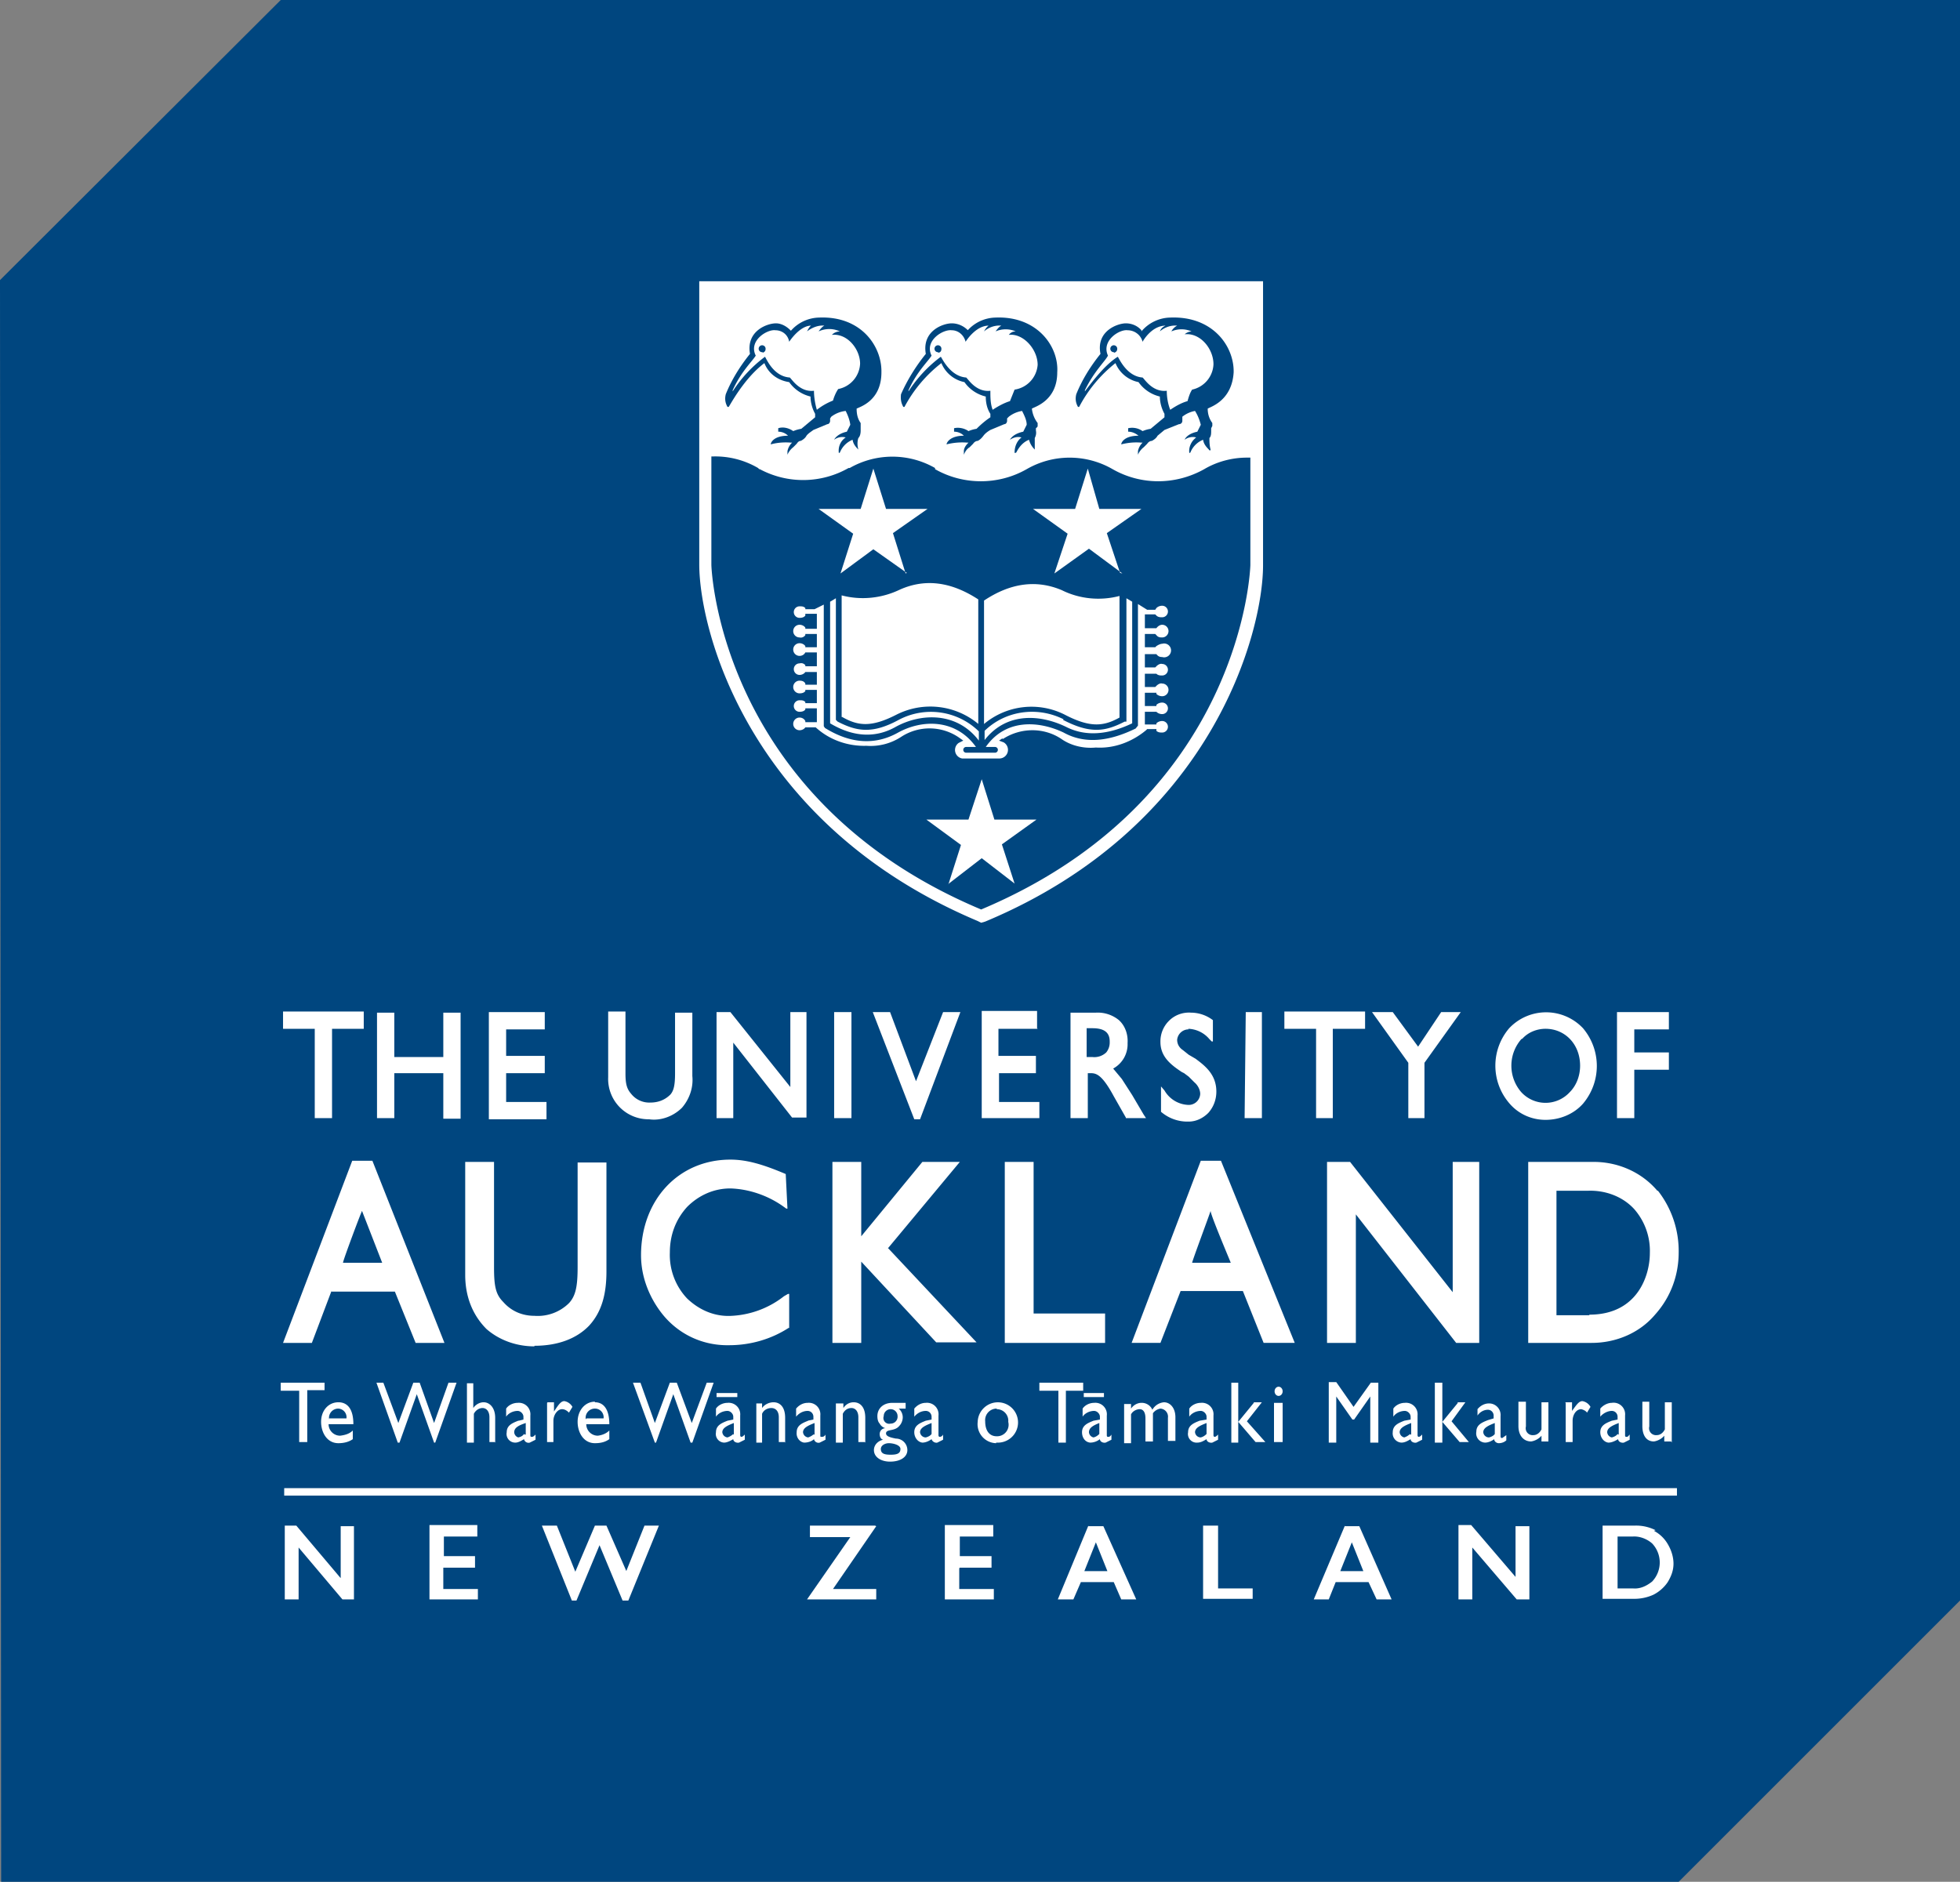 <svg xmlns="http://www.w3.org/2000/svg" width="340" height="326.5" viewBox="0 111.8 340 326.5"><rect x="0" y="111.8" width="340" height="326.5" fill="#808080" stroke="none"/><path fill="#00467F" d="M0 160.4l48.7-48.6H340v277.7l-48.8 48.8H.2L0 160.4"/><path fill="#FFF" d="M51.9 362h1.4v-9h3v-1.3h-7.6v1.4h3.2v9m6.8-7c-1.7 0-3 1.4-3 3.4 0 1.8 1 3.7 3 3.7.9 0 1.8-.2 2.5-.7V360c-.6.6-1.4.8-2.2.9a2 2 0 0 1-2-2h4.3c0-2.6-1-3.8-2.6-3.8zm-1.6 3a1.6 1.6 0 0 1 1.6-1.9 1.5 1.5 0 0 1 1.4 1.7h-3v.1zm15.8-6.4h-1.2l-2.6 7-2.6-7h-1.2l3.7 10.4h.3l3-8.4 3 8.4h.2l3.7-10.4h-1.4l-2.5 7-2.5-7m13.1 10.4v-4.3c0-1.8-1-2.7-2-2.7-.7 0-1.4.4-1.8 1v-4.3H81v10.3h1.2v-5c.3-.6.9-1 1.5-1 .7 0 1.2.6 1.2 1.6v4.3H86zm4-3.8c-1 .4-2 .8-2 2a1.5 1.5 0 0 0 1.5 1.8c.5 0 1-.3 1.5-.6a.8.8 0 0 0 1 .6l1-.5v-.9c-.2.2-.4.4-.6.4-.2 0-.3 0-.3-.3v-3.4a2 2 0 0 0-2.2-2.2c-.8 0-1.6.4-2 1v1.4c.4-.6 1.2-1 2-1 .5 0 1 .5 1 1v.5l-.8.2zm1 2.3c-.2.3-.5.5-1 .6a1 1 0 0 1-.7-.9c0-.8.8-1.2 2-1.6v2H91zm4-5.4v6.8H96v-3.7c0-1 .7-2 1.5-2 .5 0 .9.3 1.2.6l.6-1a2 2 0 0 0-1.4-1c-.6 0-1 .6-1.8 1.8v-1.6H95l-.1.1zm8.3-.2c-1.7 0-3 1.5-3 3.5 0 1.8 1 3.7 3 3.7 1 0 1.8-.2 2.5-.7V360c-.5.5-1.2.8-2 .9a2 2 0 0 1-2-2h4c0-2.6-1-3.8-2.5-3.8zm-1.6 3a1.6 1.6 0 0 1 1.7-1.8 1.5 1.5 0 0 1 1.4 1.7h-3v.1zm15.8-6.3h-1.2l-2.6 7-2.5-7h-1.3l3.8 10.4h.2l3-8.4 3 8.4h.3l3.7-10.4h-1.2l-2.6 7-2.6-7m8.8 6.6c-1 .4-2 .8-2 2a1.5 1.5 0 0 0 1.4 1.8c.5 0 1.1-.3 1.6-.6 0 .4.5.7 1 .6l1-.5v-.9c-.2.2-.4.4-.6.4 0 0-.2 0-.2-.3v-3.4a2 2 0 0 0-2.2-2.2c-.8 0-1.6.4-2 1v1.4c.4-.6 1.2-1 2-1 .5 0 1 .5 1 1v.5l-1 .2zm1 2.3c-.3.3-.7.5-1 .6a1 1 0 0 1-.9-.9c0-.8 1-1.2 2-1.6v2h-.1zm9 1.5v-4.3c0-2-1-2.7-2-2.7-.8 0-1.6.4-2 1v-.8h-1v6.8h1v-5c.3-.7 1-1 1.6-1 .8 0 1.3.6 1.3 1.6v4.3h1.2zm4-3.8c-1 .4-2 .8-2 2-.1.9.5 1.7 1.3 1.8.6 0 1.3-.2 1.7-.6a.8.8 0 0 0 1 .6l1-.5v-.9c-.1.2-.3.4-.6.4s-.3 0-.3-.3v-3.4a2 2 0 0 0-2.2-2.2c-.8 0-1.5.4-2 1v1.4c.5-.6 1.2-1 2-1 .6 0 1 .5 1 1v.5l-1 .2zm1 2.3c-.3.3-.7.5-1 .6a1 1 0 0 1-.9-.9c0-.8 1-1.2 2-1.6v2h-.2zm8.9 1.5v-4.3c0-2-1-2.7-2-2.7-.8 0-1.4.4-1.8 1v-.8H145v6.8h1.2v-5c.3-.6.8-1 1.5-1s1.2.6 1.2 1.6v4.3h1.2-.1zm7.3-6.9h-2.6c-1.6 0-2.6 1-2.6 2.3 0 .5.1 1 .4 1.3.2.4.6.7 1 .8a1 1 0 0 0-1 1c0 .5.2.9.6 1-.9.2-1.6.9-1.6 1.8 0 1.2 1.2 2 2.8 2 1.8 0 3-.8 3-2a2 2 0 0 0-2-2c-1-.2-1.7-.4-1.7-.9 0-.8 1.5-.3 2.3-1.3.4-.4.6-1 .6-1.5a2 2 0 0 0-.7-1.5h1.2v-1h.3zm-3.2 7c.7 0 2 .3 2 1 0 .8-.6 1-1.7 1s-1.7-.2-1.7-1c0-.6.7-1 1.4-1zm.3-3.4a1 1 0 0 1-1.2-1.3 1.2 1.2 0 0 1 2.4 0 1.2 1.2 0 0 1-1.3 1.3h.1zm6.1-.5c-1 .4-2 .8-2 2 0 .9.6 1.7 1.4 1.8.6 0 1.2-.3 1.6-.6.1.4.6.7 1 .6l1-.5v-.9c-.1.2-.3.4-.6.4 0 0-.2 0-.2-.3v-3.4a2 2 0 0 0-2.2-2.2c-.8 0-1.5.4-2 1v1.4c.5-.6 1.2-1 2-1 .6 0 1 .5 1 1v.5l-1 .2zm1 2.3c-.2.3-.6.5-1 .6a1 1 0 0 1-1-.9c0-.8 1-1.2 2-1.6v2zm11.3 1.5a3.5 3.5 0 1 0-3.3-3.6 3.3 3.3 0 0 0 3.2 3.7v-.1zm0-5.8a2 2 0 0 1 2 2.2 2 2 0 0 1-2 2.5c-1.3 0-2-1-2-2.6a2 2 0 0 1 2-2.2v.1zm12 5.8v-9h3v-1.4h-7.6v1.4h3.3v9h1.3m4.8-3.8c-1 .4-2 .8-2 2 0 .9.5 1.7 1.4 1.8.6 0 1.2-.2 1.7-.6 0 .4.5.7 1 .6l1-.5v-.9c-.1.2-.3.4-.5.4s-.3 0-.3-.3v-3.4a2 2 0 0 0-2.2-2.2c-.8 0-1.6.4-2 1v1.4c.4-.6 1.2-1 2-1 .5 0 1 .5 1 1v.5l-1.1.2zm1 2.3c-.3.3-.6.5-1 .6a1 1 0 0 1-.8-.9c0-.8.8-1.2 1.8-1.6v2zm13.2 1.5v-4.4c0-1.6-.9-2.6-2-2.6-.9.1-1.6.6-2 1.3a2 2 0 0 0-1.9-1.2c-.7 0-1.4.4-1.8 1v-.8H195v6.8h1.2v-5c.3-.6 1-.9 1.5-.9.6 0 1 .5 1 1.6v4h1.3V357a2 2 0 0 1 1.3-.8 1.4 1.4 0 0 1 1.3 1.6v4h1.3v.3zm4.2-3.8c-1 .4-2 .8-2 2a1.5 1.5 0 0 0 1.6 1.8c.6 0 1.1-.3 1.6-.6 0 .4.5.7 1 .6l1-.5v-.9c-.2.2-.4.4-.6.4 0 0-.2 0-.2-.3v-3.4a2 2 0 0 0-2.2-2.2c-.8 0-1.6.4-2 1v1.4c.4-.6 1.2-1 2-1 .5 0 1 .5 1 1v.5l-1.2.2zm1.2 2.3c-.3.3-.6.5-1 .6a1 1 0 0 1-1-.9c0-.8 1-1.2 2-1.6v2zm8.2-5.4l-2.7 3.3 3 3.5h1.7l-3.2-3.6 2.6-3.3h-1.4m-3.9-3.4h1.2v10.4h-1.2v-10.4z"/><ellipse fill="#FFF" cx="221.8" cy="353.2" rx=".7" ry=".8"/><path fill="#FFF" d="M221.1 355.2h1.4v6.8H221v-6.8zm18 6.9v-10.4h-1.3l-3 4.2-3-4.3h-1.3v10.5h1.3v-8l2.8 4h.3l2.8-4v8h1.3m4.6-3.8c-1 .4-2 .8-2 2a1.6 1.6 0 0 0 1.5 1.8c.6 0 1.1-.3 1.6-.6 0 .4.5.7 1 .6l1-.5v-.9c-.2.2-.4.4-.6.4 0 0-.2 0-.2-.3v-3.4a2 2 0 0 0-2.2-2.2c-.8 0-1.6.4-2 1v1.4c.4-.6 1.2-1 2-1 .5 0 1 .5 1 1v.5l-1.1.2zm1 2.3c-.3.3-.7.5-1 .6a1 1 0 0 1-.8-.9c0-.8 1-1.2 2-1.6v2h-.2zm8.3-5.4l-2.7 3.3 3 3.5h1.6l-3-3.6 2.4-3.3h-1.4m-3.8-3.4h1.2v10.4h-1.3v-10.4zm7.3 4.3v1.4c.4-.6 1.1-1 1.8-1 .6 0 1 .5 1 1v.5l-1 .3c-1 .4-2 .8-2 2a1.6 1.6 0 0 0 1.5 1.9c.6 0 1.2-.3 1.6-.6 0 .4.4.7.8.7.5 0 1-.2 1.3-.5v-.9l-.7.5c-.2 0-.3 0-.3-.4v-3.4a2 2 0 0 0-2-2.2c-.8 0-1.5.4-2 1v-.3zm3 4.6c-.2.3-.6.5-1 .6a1 1 0 0 1-1-.9c0-.8 1-1.2 2-1.6v2zm9.3 1.5v-7h-1.2v4.7c-.3.6-.8 1-1.4 1a1.2 1.2 0 0 1-1.3-1.5V355h-1.3v4.2c0 1.8 1 2.7 2.2 2.7.7-.1 1.4-.5 1.8-1v1h1.2v.2zm3-6.9v6.8h1.2v-3.7c0-1 .6-2 1.5-2 .4.1.8.3 1 .6l.6-1a2 2 0 0 0-1.4-1c-.6 0-1 .6-1.8 1.7v-1.5h-1.2l.1.1zm8 3.1c-1 .4-2 .8-2 2 0 .9.6 1.7 1.4 1.8.6 0 1.2-.3 1.7-.6 0 .4.5.7 1 .6l1-.5v-.9c-.2.2-.3.4-.5.4s-.3 0-.3-.3v-3.4a2 2 0 0 0-2.3-2.2c-.7 0-1.5.4-2 1v1.4c.5-.6 1.3-1 2-1 .6 0 1 .5 1 1v.5l-1 .2zm1 2.3c-.2.3-.6.5-1 .6a1 1 0 0 1-.8-.9c0-.8 1-1.2 2-1.6v2h-.1zm9.4 1.5v-7h-1.2v4.7c-.3.6-.8 1-1.4 1a1.2 1.2 0 0 1-1.3-1.5V355h-1.2v4.2c0 1.8.8 2.7 2 2.7.7-.1 1.4-.5 1.8-1v1h1.2l.1.2zm-165.7-8.6h3.6v.7h-3.6v-.7zm63.7 0h3.5v.7H188v-.7zM94.8 303h-7v-5h6.7v-3h-6.7v-4.6h6.7v-3h-9.7v18.6h10V303m85.1-12.8v-3h-9.6v18.6h10V303h-7v-5h6.4v-3h-6.5v-4.7h6.8M68.4 298h8.5v7.9h3v-18.4h-3v7.7h-8.5v-7.7h-3v18.3h3V298m44.2 8c2 .3 4.2-.5 5.7-2 1.3-1.5 2-3.5 1.8-5.5v-11h-3V298c0 2-.2 3-.8 3.7-1 1-2.2 1.4-3.5 1.4a4 4 0 0 1-3.3-1.5c-.7-.8-1-1.6-1-3.5v-10.8h-3v11.4a7 7 0 0 0 7.1 7.3zm27.3-.2v-18.4h-2.8v13l-10.4-13h-2.4v18.4h2.9v-13.1l10.2 13h2.5zm26.7-18.4h-3l-4.7 12-4.5-12h-3l7.2 18.6h1l7-18.6zm28.7 18.4h3.5l-.4-.6-2-3.4-1.8-2.8-1.5-1.8a4.8 4.8 0 0 0 2.5-4.4c.1-1.5-.4-3-1.5-4a5.8 5.8 0 0 0-4-1.3h-4.4v18.3h3V298h.5c1 0 2 .3 4 4l2.1 3.7zm-2.8-13.1c0 .6-.2 1.2-.6 1.7a3 3 0 0 1-2.4.8h-1v-5h1c2 0 3 .7 3 2.3v.2zm13.6-2.4a5 5 0 0 1 3.7 1.8l.4.4h.2v-3.7a6.3 6.3 0 0 0-3.8-1.3c-1.4-.1-2.8.4-3.8 1.4a5 5 0 0 0-1.5 3.7c0 2.6 1.9 4 3.7 5.2l.4.2.8.6 1 1c.6.5 1 1.3 1 2a2 2 0 0 1-2.2 1.9 5 5 0 0 1-4-2.5l-.6-.7v-.2 4.6a7 7 0 0 0 4.8 1.7c1.3 0 2.5-.6 3.4-1.5.9-1 1.4-2.3 1.4-3.7 0-3-2-4.5-3.6-5.7l-1.2-.7-1-.8c-.6-.4-1-1-1-1.8a2 2 0 0 1 2-1.8l-.1-.1zm38.2 15.5h2.8v-9.6l6.3-8.8H250l-4 6-4.4-6H238l6.3 8.8v9.7-.1zm-99.6-18.4h3v18.4h-3v-18.4zm71.4 0h2.8v18.4h-3l.2-18.4zM54.6 305.8h3v-15.5h5.5v-3h-14v3h5.5v15.5m173.6 0h3v-15.5h5.6v-3h-14v3h5.5v15.5m55.2-8.4h6v-3h-6v-4h6v-3h-9v18.4h3v-8.4m-15.4 8.7c2.5 0 4.9-1 6.5-2.8 3.2-3.8 3.2-9.3 0-13.1a8.8 8.8 0 0 0-12.8 0 10 10 0 0 0 0 13c1.6 1.9 3.9 2.9 6.3 2.9zm-4-14.1c1-1.1 2.5-1.7 4-1.7 3.4 0 6 2.7 6 6.4 0 1.7-.6 3.4-1.8 4.6a5.7 5.7 0 0 1-8.4 0 7 7 0 0 1 0-9.2l.2-.1zm-52.3 21.2h-3.5l-12 31.6h5l3.5-9h10.8l3.6 9h5.4l-12.8-31.6zm-5 17.7c0-.3 3-8.3 3.2-9 0 .7 3.4 8.7 3.5 9h-7 .3zm-15.1 8.8h-12.4v-26.3h-5v31.4h17.4v-5m-134.2-3.9h11l3.6 8.9h5l-12.5-31.6h-3.5l-12 31.6h5l3.4-9v.1zm5.3-14l3.5 9h-6.8c0-.4 3-8.4 3.3-9zm74.1 20.4v-6h-.2l-.7.4a16 16 0 0 1-9 3.4c-3 .2-5.7-1-7.8-3a11 11 0 0 1-3-8c0-3 1-5.7 3-7.9 2-2 4.6-3.2 7.5-3.2 3.2.1 6.4 1.2 9 3l.7.5h.2l-.3-6c-4-1.7-6.8-2.5-9.6-2.5-9 0-15.5 7-15.5 16.6 0 3.7 1.4 7.3 3.7 10.2 2.8 3.5 7 5.5 11.6 5.4 3.6 0 7.2-1 10.3-3h.1zm17.2-14l12.4-14.9H160l-10.6 12.9v-12.9h-5v31.4h5v-14.1l13 14h7l-15.4-16.4zm133.4-9.9c-2.8-3.3-7-5.1-11.4-5h-11v31.4h11c4.2 0 8.3-1.7 11-4.9 2.7-3 4.1-6.8 4.1-10.8a17 17 0 0 0-3.6-10.7h-.1zM275.7 340H270v-21.6h5.5c3-.1 6 1 8 3.2a11 11 0 0 1 2.7 7.6c0 4-2.2 10.7-10.5 10.7v.1zm-183 5.3c4 0 7.3-1.2 9.5-3.5 2.2-2.4 3-5.5 3-9.4v-18.9h-5v18.1c0 3.3-.3 5-1.5 6.3a7.7 7.7 0 0 1-6 2.2c-2.1 0-4-.8-5.4-2.4-1.3-1.3-1.6-2.7-1.6-6v-18.3h-5v19.6c0 3.8 1.3 7 3.7 9.4 2.3 2 5.3 3 8.3 3v-.1zm159.3-9.3l-17.8-22.6h-4v31.4h5v-22.3l17.4 22.3h4v-31.4H252v22.6h.1zM59 385.5l-7.6-9h-2v12.8h2.4v-9l7.6 9h2v-12.7h-2.3v9m17.8-1.8h5.5v-2H77v-3.4h5.8v-2h-8.3v12.9h8.4v-1.8h-6v-3.6m31.8.6l-3.5-8h-2l-3.4 8-3.2-8H94l5.2 13h.8l4-9.6 4 9.6h1l5.3-13h-2.5l-3.2 8m43.2-8h-11.3v2h7l-7.5 10.8H152v-1.8h-7.5l7.5-10.9m14.5 7.2h5.5v-2h-5.5v-3.4h5.8v-2h-8.4v12.9h8.5v-1.8h-6v-3.6m22.4-7.4l-5.3 12.8h2.7l1.3-3h5.7l1.3 3h2.6l-5.7-12.7h-2.6zm-.7 7.9l2-5 2 5h-4zm23-7.9h-2.4v12.7h8.6v-1.8h-6v-10.9m22 0l-5.4 12.8h2.6l1.2-3h5.7l1.4 3h2.6l-5.6-12.7h-2.6.1zm-.8 7.9l2-5 2 5h-4zm30.4 1l-7.7-9H253v12.9h2.4v-9l7.7 9h2.2v-12.7h-2.4v9m24.3-8.3a7.5 7.5 0 0 0-3.6-.8H278v12.7h5.3a8 8 0 0 0 3.5-.7c1-.5 1.9-1.3 2.5-2.2.6-1 1-2 1-3.2 0-1.2-.4-2.4-1-3.4a6 6 0 0 0-2.4-2.3zm-.6 8.9c-1 .8-2.1 1.3-3.3 1.2h-2.7v-9h2.6c1.2-.1 2.5.4 3.4 1.2a4.8 4.8 0 0 1 0 6.6zM49.3 370h241.6v1.3H49.3v-1.3zm72-209.6v49.3c0 11.6 8.7 45.2 48.3 61.9l.6.3.7-.2c39.5-16.5 48.2-50.3 48.2-61.8v-49.3h-97.8v-.2z"/><path fill="#00467F" d="M131.7 193.2l-.2-.2a14.7 14.7 0 0 0-7.9-2h-.2v18.8c0 .4 1.3 40.7 46.8 59.8 45.4-19.1 46.7-59.3 46.7-59.8v-18.6h-.6c-2.6 0-5.2.7-7.4 2-5 2.8-11 2.8-15.9 0a14.9 14.9 0 0 0-14.9 0c-4.9 2.8-11 2.8-15.9 0v-.2a14.9 14.9 0 0 0-14.8 0h-.2a15.9 15.9 0 0 1-15.4.2h-.1z"/><path fill="#00467F" d="M137.1 169.3a6.7 6.7 0 0 1 5-2.4c7.3-.3 10.9 5 10.8 9.5 0 5-3.8 6-4.3 6.3 0 1 .2 1.8.7 2.5v1.3c0 .5-.1 1-.4 1.3-.2.6-.2 1.3 0 2 0 .2 0 .2 0 0-.5-.5-.9-1-1-1.7-1 .4-1.8 1.2-2.2 2.2 0 0-.2.2-.2 0-.1-1 .3-2 1.2-2.6-.7-.2-1.5 0-2 .4 0 0-.3 0 0 0 0 0 .4-1 2.2-1.4l.6-1.2c-.1-.8-.4-1.6-.8-2.4a5 5 0 0 0-2.5 1l-.2.3v.4c0 .3-.2.6-.5.6l-2.4 1c-.4.3-.9.6-1.2 1-.2.4-.6.7-1 .9-.3 0-.5.2-.7.5l-.6.6c-.4.3-.8.8-1 1.3 0 0 0 .2 0 0v-.6c.1-.6.4-1.1.8-1.5h-.2c-1.2-.1-2.4 0-3.5.3 0 0-.2 0 0 0 0-.3.5-1.5 3-1.5-.4-.4-1-.7-1.7-.7v-.6c.9-.3 1.9 0 2.6.5a6 6 0 0 1 1.4-.4l2.4-2v-.6c-.5-.9-.8-2-.8-3a6.3 6.3 0 0 1-3.7-2.5c-2-.3-3.6-1.5-4.3-3.3-3.6 2.7-6 7.4-6.2 7.6h-.2c-.4-.7-.5-1.4-.3-2.2 1-2.5 2.5-4.9 4.2-7-.7-4 3-5.3 4.5-5.3 1 0 2 .6 2.7 1.4h-.2z"/><path fill="#FFF" d="M144.3 169.9a2 2 0 0 1 1.4-.6 4.4 4.4 0 0 0-3.7 0c.3-.4.6-.8 1-1-1-.1-2.1.3-3 1 .2-.4.4-.8.7-1-2 0-3.8 2.8-3.8 2.8-.2-1.2-1.2-2-2.4-2-1.4-.2-4.7 1.8-3.4 4.4-.6 1-2.5 2.7-4 6v.2a23 23 0 0 1 5.6-6c.2.2 1.4 3.4 4.3 3.6.3.2 1.7 2.6 4.2 2.3 0 1.1.2 2.3.5 3.3.9-.7 1.8-1.2 2.8-1.6.2-.7.5-1.4.9-2a4.7 4.7 0 0 0 3.8-4.4c0-2.5-2.2-5.3-4.9-5zm-12 3a.6.6 0 1 1 .5-.5c0 .3-.2.5-.5.6v-.1z"/><path fill="#00467F" d="M167.7 169.3a6.7 6.7 0 0 1 5-2.4c7.2-.3 11 5 10.7 9.5 0 5-4 6-4.4 6.3a5 5 0 0 0 1 2.5v.5c0 .2-.2.3-.3.4v.4c.1.5 0 .9-.2 1.3v2c0 .2 0 .2 0 0-.5-.5-.8-1-1-1.7-1 .4-1.7 1.2-2.2 2.2 0 0-.3.2-.3 0 0-1 .4-2 1.2-2.6-.7-.2-1.4 0-2 .4 0 0-.2 0 0 0 0 0 .4-1 2.3-1.4l.6-1.2c0-.8-.4-1.6-.8-2.4a5 5 0 0 0-2.3 1l-.3.3v.4c0 .3-.2.6-.5.6l-2.4 1c-.5.3-.9.6-1.2 1-.3.4-.6.7-1 .9-.3 0-.6.2-.8.5l-.6.6c-.5.3-.8.8-1 1.3 0 0 0 .2 0 0v-.6c0-.6.4-1.1.8-1.5h-.2c-1.2-.1-2.4 0-3.6.3 0 0-.2 0 0 0 0-.3.6-1.5 3-1.5-.4-.4-1-.7-1.7-.7v-.6c.8-.2 1.8 0 2.5.5a6 6 0 0 1 1.4-.4c.7-.7 1.5-1.4 2.4-2v-.6c-.6-.9-.8-2-.8-3a6.3 6.3 0 0 1-3.7-2.5 5.5 5.5 0 0 1-4-3.3 23.6 23.6 0 0 0-6.4 7.6h-.2c-.4-.7-.5-1.4-.4-2.2 1.1-2.5 2.6-4.9 4.3-7-.7-4 3-5.3 4.5-5.3 1 0 2 .4 2.8 1.2l-.2.2z"/><path fill="#FFF" d="M175 169.9c.3-.4.7-.6 1.2-.6a4.4 4.4 0 0 0-3.5 0c.3-.4.6-.8 1-1-1.1-.1-2.2.3-3 1 .2-.4.5-.8.8-1-2.3 0-4 2.8-4 2.8-.3-1.2-1.3-2-2.4-2-1.5-.2-4.8 1.8-3.5 4.4-.6 1-2.5 2.7-4 6v.2a23 23 0 0 1 5.6-6c.2.2 1.6 3.4 4.4 3.6.3.2 1.7 2.6 4.2 2.3 0 1.1 0 2.3.4 3.3.9-.6 2-1.2 3-1.5l.8-2a4.7 4.7 0 0 0 4-4.3c0-2.7-2.5-5.5-5-5.2zm-12.2 3a.6.6 0 1 1 .5-.5c0 .3-.2.6-.6.6l.1-.1z"/><path fill="#00467F" d="M198 169.3a6.7 6.7 0 0 1 5-2.4c7.4-.3 11.1 5 11 9.5-.3 5-4.1 6-4.5 6.3 0 1 .3 1.8.8 2.5v.5l-.2.4v.4c0 .5 0 1-.3 1.3 0 .6 0 1.3.2 2 0 .2-.2.2-.3 0-.5-.5-.9-1-1-1.7-1 .4-1.8 1.2-2.2 2.2 0 0-.2.2-.2 0-.1-1 .4-2 1.2-2.6-.7-.2-1.5 0-2 .4 0 0-.2 0 0 0 0 0 .3-1 2.2-1.4l.6-1.2c-.2-.8-.5-1.6-1-2.4a5 5 0 0 0-2.2 1v.7c0 .4-.3.6-.6.6l-2.5 1-1.2 1c-.2.4-.6.7-1 .9-.3 0-.6.2-.8.5l-.6.6c-.4.3-.8.8-1 1.3 0 0 0 .2 0 0v-.6c.1-.6.4-1.1.8-1.5h-.2c-1.2-.1-2.3 0-3.5.3 0 0-.2 0 0 0 0-.3.5-1.5 3-1.5-.5-.4-1.1-.7-1.8-.7v-.6c.9-.2 1.8 0 2.5.5a6 6 0 0 1 1.4-.4l2.4-2v-.6c-.5-.9-.8-2-.8-3a6.3 6.3 0 0 1-3.7-2.5 5.5 5.5 0 0 1-4-3.3 23.6 23.6 0 0 0-6.3 7.6h-.2c-.4-.7-.5-1.4-.3-2.2 1-2.5 2.5-4.9 4.2-7-.8-4 3-5.3 4.4-5.3 1 0 2 .4 2.7 1.2v.2z"/><path fill="#FFF" d="M205.4 169.9a2 2 0 0 1 1.3-.6 4.4 4.4 0 0 0-3.5 0c.2-.4.6-.8 1-1-1.1-.1-2.2.3-3 1 .2-.5.5-.8 1-1-2.5 0-4 2.8-4 2.8-.3-1.2-1.4-2-2.6-2-1.4-.2-4.6 1.8-3.4 4.4-.5 1-2.4 2.7-4 6v.2c1.5-2 3.6-4.7 5.7-6 .2.2 1.5 3.4 4.3 3.6.3.2 1.7 2.6 4.2 2.3 0 1.1.2 2.3.6 3.3.9-.6 1.9-1.2 3-1.5.2-.7.4-1.4.8-2a4.7 4.7 0 0 0 3.7-4.4c0-2.7-2.3-5.5-5-5.2h-.1zm-12.1 3a.6.6 0 1 1 .5-.5c0 .3-.3.6-.6.6l.1-.1zm-19.4 67l-.6.4.8.3a1.5 1.5 0 0 1-.7 2.8h-6.5a1.5 1.5 0 0 1-.6-2.7l.8-.4-.7-.5a9 9 0 0 0-10-.2 9.7 9.7 0 0 1-6.1 1.6c-3.2.1-6.4-1-8.8-3.2h-1.8c-.2.3-.6.5-1 .5a1.1 1.1 0 1 1 0-2.2c.4 0 .8.2 1 .6v.2h2v-2.4h-2v.2c-.2.3-.6.4-1 .4a1 1 0 0 1 0-2c.4 0 .7 0 1 .3v.2h2v-2.3h-2v.2c-.2.3-.6.4-1 .4a1.1 1.1 0 1 1 0-2.2c.4 0 .8.1 1 .5v.2h2v-2.2h-2c-.2.3-.6.5-1 .5a1 1 0 0 1 0-2c.4-.1.7 0 1 .3v.2h2V225h-2c-.2.4-.6.6-1 .6a1.1 1.1 0 1 1 0-2.2c.4 0 .8.2 1 .5v.2h2v-2.3h-2v.2c-.2.3-.6.5-1 .4a1.1 1.1 0 1 1 0-2.2c.4 0 .8.2 1 .5v.2h2v-2.6h-2v.3c-.2.3-.6.4-1 .4a1 1 0 0 1 0-2c.4 0 .7 0 1 .3v.2h1.6l1.6-.8v21.1l.2.3c4.5 2.8 8.8 3 12.7.8 4.2-2.3 10-2.4 13.5 2.5h-1.7a.5.5 0 0 0 0 1h5a.5.5 0 0 0 0-1H171c3.5-5 9.3-4.5 13.5-2.5 3.6 2 7.8 1.6 12.5-.7l.4-.5v-21.1l1.6 1h1.4l.2-.3c.3-.3.7-.4 1-.4a1 1 0 1 1 0 2c-.3 0-.7 0-1-.3l-.2-.2h-1.8v2.4h2c.2-.3.6-.6 1-.6a1.1 1.1 0 1 1 0 2.2c-.3 0-.7 0-1-.4l-.2-.2h-1.8v2.3h1.8l.2-.2c.3-.2.7-.4 1-.4a1.2 1.2 0 1 1 0 2.3c-.4 0-.7-.1-1-.5h-2v2.3h1.8l.2-.2c.3-.3.7-.5 1-.4a1 1 0 1 1 0 2c-.3 0-.7 0-1-.3h-2v2.3h1.8l.2-.2c.3-.3.7-.5 1-.4a1.1 1.1 0 1 1 0 2.2c-.3 0-.7-.1-1-.4v-.2h-2v2.3h2v-.2c.3-.3.7-.4 1-.4a1 1 0 1 1 0 2c-.3 0-.7-.1-1-.4h-2v2.2h2v-.2c.3-.3.7-.4 1-.4a1 1 0 1 1 0 2c-.3 0-.7 0-1-.3v-.3H199l-.2.2c-2.4 2-5.5 3.2-8.7 3-2.1.2-4.3-.3-6-1.5-3-2-7-2-10.1 0h-.1z"/><path fill="#FFF" d="M145.3 237c3.3 1.7 6 2.2 10.6-.3a11.9 11.9 0 0 1 13.9 2v1.6c-3.8-5-10-4.8-14.4-2.4-3.5 2-7.4 1.8-11.4-.6v-21.1l1-.6v21.1l.3.3z"/><path fill="#FFF" d="M146 236.2v-21.1c3.4.9 7 .5 10.1-1 4.5-2 9-1.3 13.6 1.7v21.6a13 13 0 0 0-14.2-1.6c-4.3 2.2-6.6 2-9.4.4zm38.4.5c4.8 2.5 7.4 2 10.7.3h.3v-21.4l1 .6v21.1c-4.2 2-8 2.3-11.3.7-4.4-2.2-10.4-2.8-14.3 2.2v-1.6c3.6-3.5 9.1-4.3 13.7-2l-.1.1z"/><path fill="#FFF" d="M170.7 237.4V216c4.5-3 9-3.7 13.5-1.8 3 1.5 6.6 1.9 10 1v21.1c-2.7 1.5-5 1.8-9.3-.4a12.8 12.8 0 0 0-14.3 1.6zm24-26.1l-5.8-4.3-6 4.3 2.3-6.9-6-4.3h7.3l2.2-7 2 7h7.3l-6 4.2 2.3 6.9m-37 0l-5.8-4.1-5.7 4.2 2.2-6.9-6-4.3h7.3l2.2-7 2.2 7h7.2l-6 4.2 2.2 7m7.4 54l2.2-6.9-6-4.4h7.3l2.3-7 2.2 7h7.3l-6 4.3 2.2 6.8-5.7-4.4-5.7 4.4"/></svg>